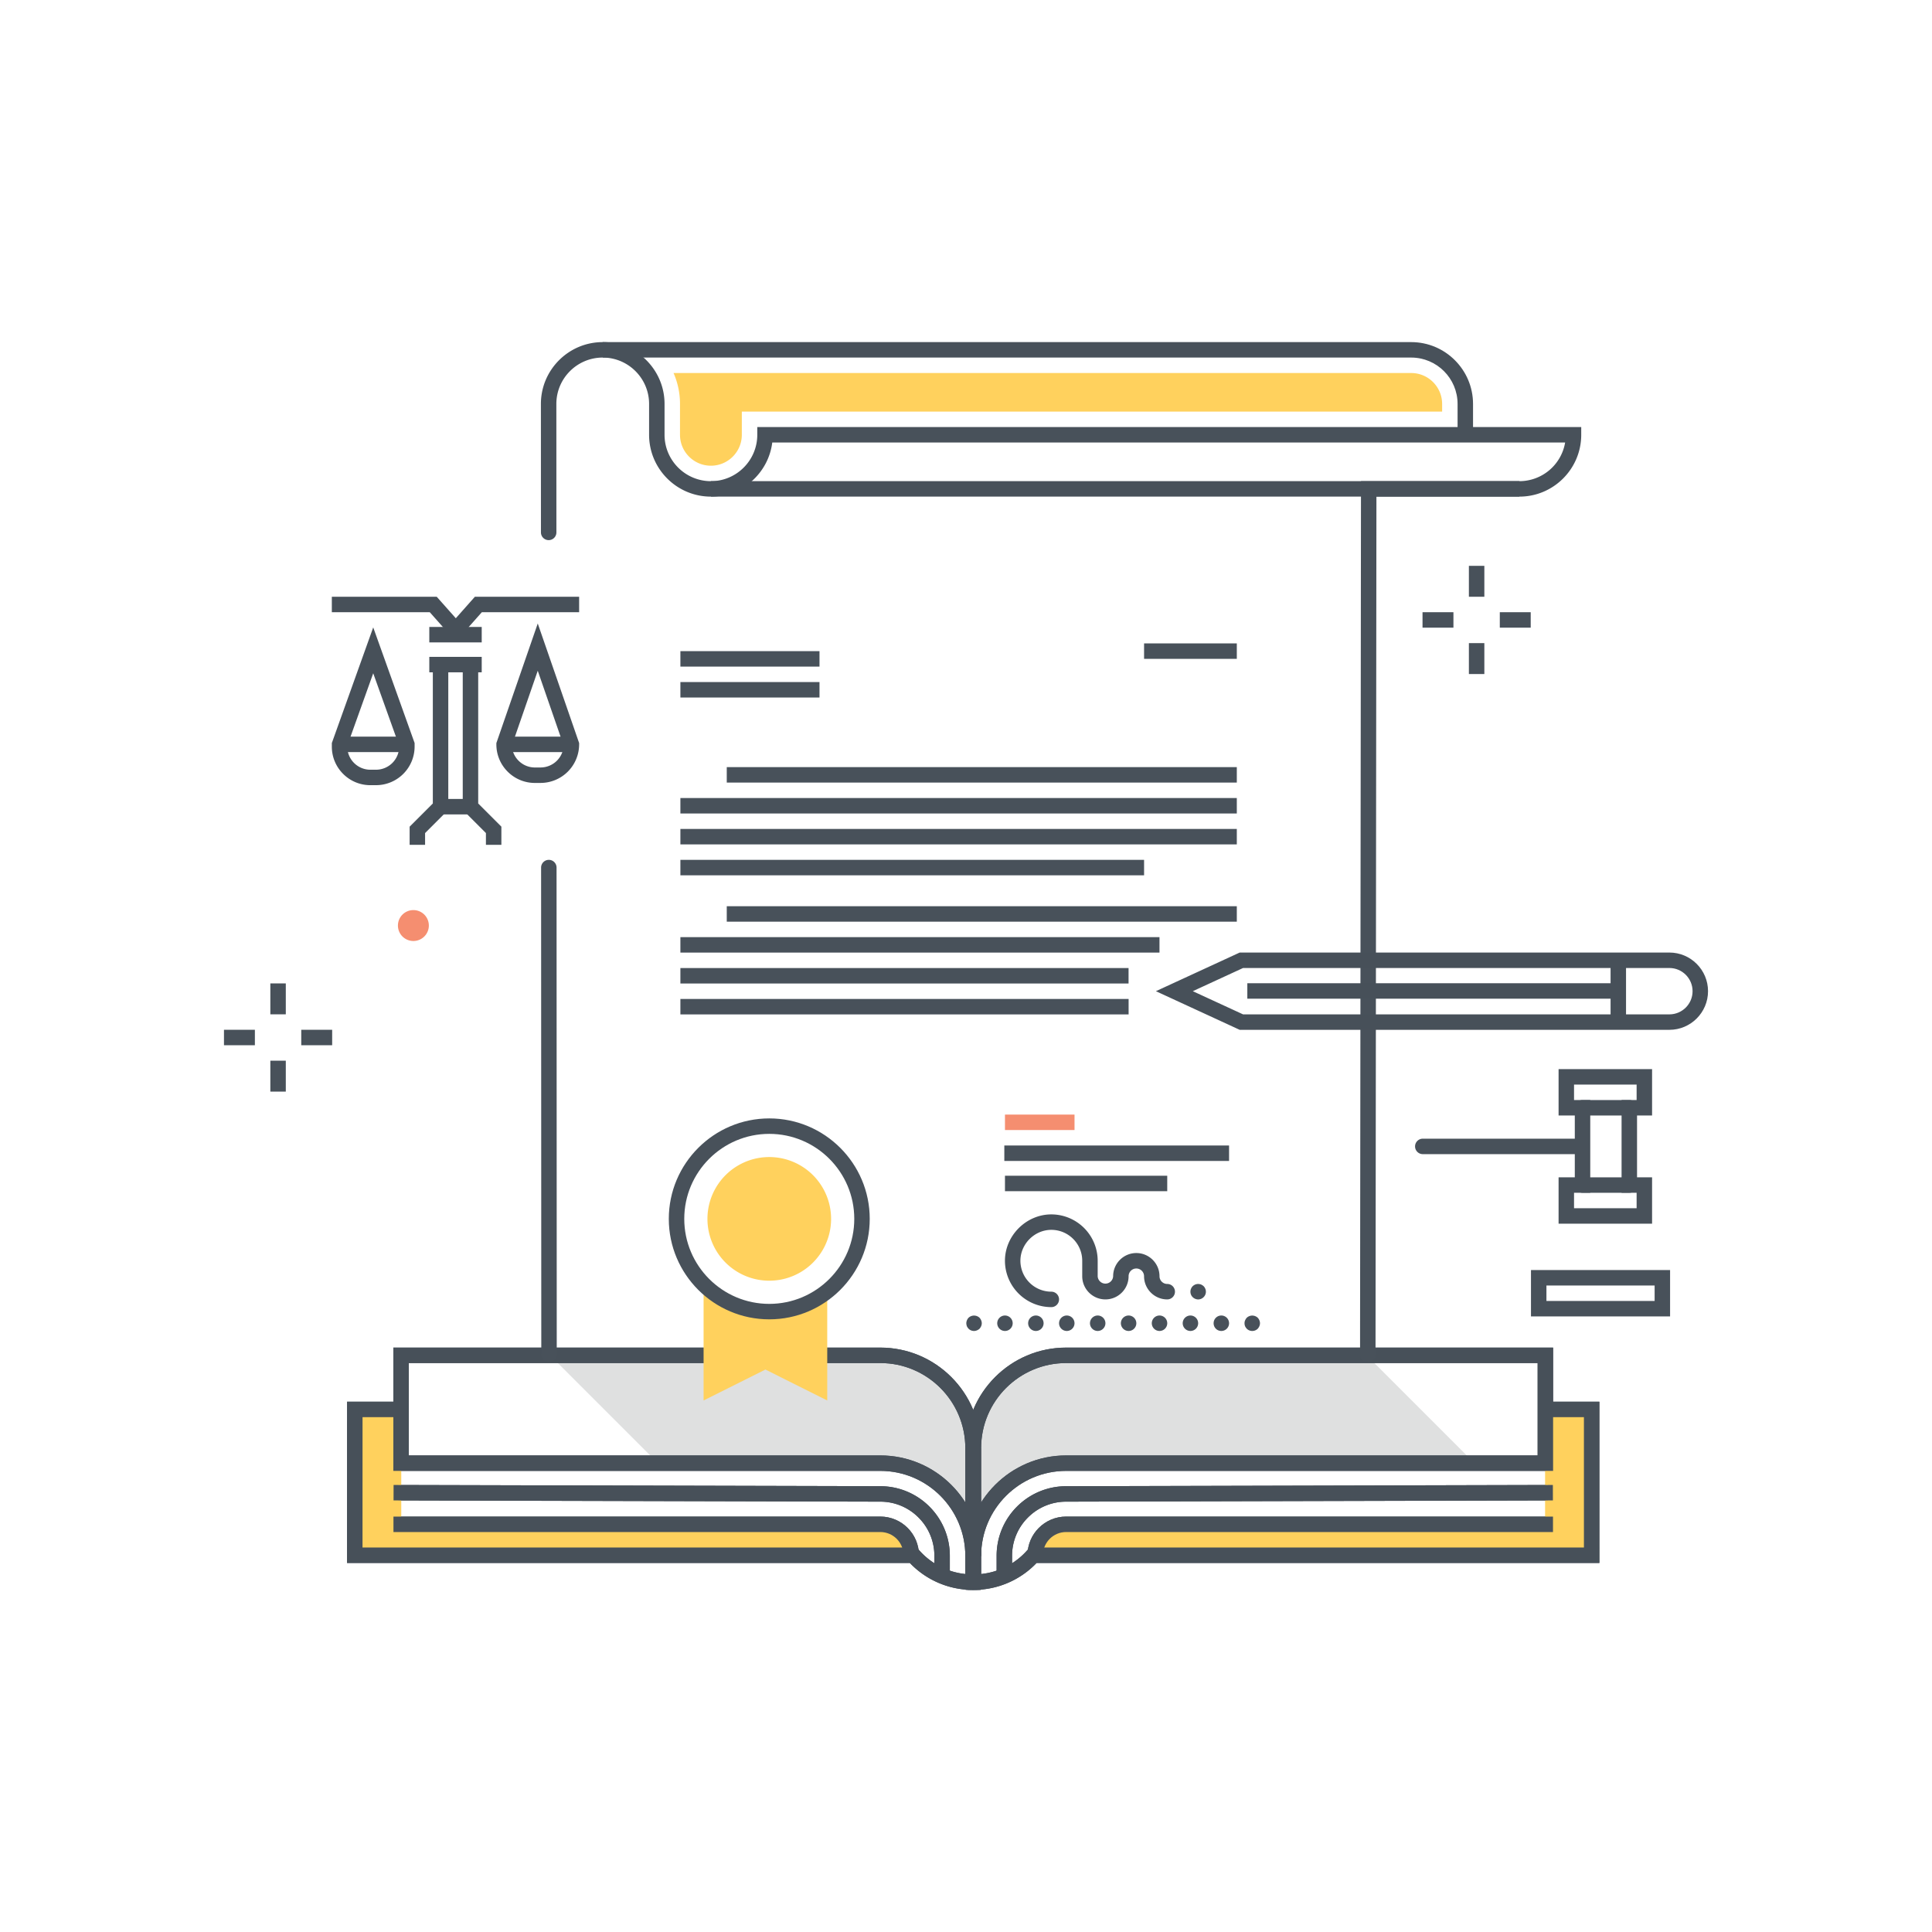 <?xml version="1.0" encoding="utf-8"?><svg xmlns="http://www.w3.org/2000/svg" width="250" height="250" viewBox="0 0 250 250"><g fill="none" fill-rule="evenodd"><path fill="#DFE0E0" d="M125.943 187.379v13.953c0-6.628 5.372-12 12-12h52.007v-.846l-13.106-13.107h-38.901c-6.628 0-12 5.373-12 12m-.031 13.953v-13.953c0-6.627-5.373-12-12-12H71.184l13.951 13.953h28.777c6.627 0 12 5.372 12 12"/><path fill="#FFD15D" d="M118.037 201.092a4.125 4.125 0 0 0-4.125-4.125h-62V182.39h-6v17.952h4.5v.75h67.625"/><path fill="#475059" d="M122.907 204.342h-2v-3.01a6.958 6.958 0 0 0-2.042-4.955 6.95 6.95 0 0 0-4.942-2.063l-62.999-.159.005-2 62.999.159c4.962.011 8.99 4.058 8.979 9.019v3.009"/><path fill="#475059" d="M118.912 201.244h-2c0-1.655-1.346-3-3-3H50.913v-2h62.999c2.757 0 5 2.243 5 5"/><path fill="#475059" d="M126.912 201.332h-2c0-6.066-4.935-11-11-11H50.898v-15.953h63.014c7.168 0 13 5.832 13 13h-2c0-6.065-4.935-11-11-11H52.898v11.953h61.014c7.168 0 13 5.832 13 13"/><path fill="#475059" d="M124.912 201.332h2v-13.953h-2z"/><path fill="#475059" d="M125.905 205.731a11.258 11.258 0 0 1-8.172-3.487H44.909l.003-20.864h7v2h-5l-.003 16.864h71.721l.298.342a9.223 9.223 0 0 0 5.984 3.092v-3.336h2v5.388l-1 .001h-.007"/><path fill="#FFD15D" d="M133.833 201.092a4.125 4.125 0 0 1 4.125-4.125h62V182.39h6v17.952h-4.5v.75h-67.625"/><path fill="#475059" d="M130.962 204.342h-2v-3.01c-.011-4.96 4.017-9.007 8.98-9.018l62.999-.159.005 2-62.999.159a6.954 6.954 0 0 0-4.943 2.063 6.957 6.957 0 0 0-2.042 4.953v3.012"/><path fill="#475059" d="M134.958 201.244h-2c0-2.757 2.243-5 5-5h62.999v2h-62.999c-1.655 0-3 1.345-3 3"/><path fill="#475059" d="M126.958 201.332h-2c0-7.168 5.831-13 13-13h61.013v-11.953h-61.013c-6.066 0-11 4.935-11 11h-2c0-7.168 5.831-13 13-13h63.013v15.953h-63.013c-6.066 0-11 4.934-11 11"/><path fill="#475059" d="M124.958 201.332h2v-13.953h-2z"/><path fill="#475059" d="M125.965 205.731h-.008l-.999-.001v-5.388h2v3.336a9.216 9.216 0 0 0 5.983-3.092l.299-.342h71.72l-.002-16.864h-5v-2h7l.002 20.864h-72.824a11.254 11.254 0 0 1-8.171 3.487"/><path fill="#FFD15D" d="M118.037 201.092a4.125 4.125 0 0 0-4.125-4.125h-62V182.39h-6v17.952h4.5v.75h67.625"/><path fill="#475059" d="M122.907 204.342h-2v-3.01a6.958 6.958 0 0 0-2.042-4.955 6.95 6.95 0 0 0-4.942-2.063l-62.999-.159.005-2 62.999.159c4.962.011 8.99 4.058 8.979 9.019v3.009"/><path fill="#475059" d="M118.912 201.244h-2c0-1.655-1.346-3-3-3H50.913v-2h62.999c2.757 0 5 2.243 5 5"/><path fill="#475059" d="M126.912 201.332h-2c0-6.066-4.935-11-11-11H50.898v-15.953h63.014c7.168 0 13 5.832 13 13h-2c0-6.065-4.935-11-11-11H52.898v11.953h61.014c7.168 0 13 5.832 13 13"/><path fill="#475059" d="M124.912 201.332h2v-13.953h-2z"/><path fill="#475059" d="M125.905 205.731a11.258 11.258 0 0 1-8.172-3.487H44.909l.003-20.864h7v2h-5l-.003 16.864h71.721l.298.342a9.223 9.223 0 0 0 5.984 3.092v-3.336h2v5.388l-1 .001h-.007"/><path fill="#FFD15D" d="M133.833 201.092a4.125 4.125 0 0 1 4.125-4.125h62V182.39h6v17.952h-4.5v.75h-67.625"/><path fill="#475059" d="M130.962 204.342h-2v-3.01c-.011-4.96 4.017-9.007 8.98-9.018l62.999-.159.005 2-62.999.159a6.954 6.954 0 0 0-4.943 2.063 6.957 6.957 0 0 0-2.042 4.953v3.012"/><path fill="#475059" d="M134.958 201.244h-2c0-2.757 2.243-5 5-5h62.999v2h-62.999c-1.655 0-3 1.345-3 3"/><path fill="#475059" d="M126.958 201.332h-2c0-7.168 5.831-13 13-13h61.013v-11.953h-61.013c-6.066 0-11 4.935-11 11h-2c0-7.168 5.831-13 13-13h63.013v15.953h-63.013c-6.066 0-11 4.934-11 11"/><path fill="#475059" d="M124.958 201.332h2v-13.953h-2z"/><path fill="#475059" d="M125.965 205.731h-.008l-.999-.001v-5.388h2v3.336a9.216 9.216 0 0 0 5.983-3.092l.299-.342h71.72l-.002-16.864h-5v-2h7l.002 20.864h-72.824a11.254 11.254 0 0 1-8.171 3.487"/><path fill="#48515A" d="M190.61 56.263h-2v-3.994c0-3.309-2.691-6-6-6v-2c4.411 0 8 3.589 8 8v3.994M91.992 64.263H196.61v-2H91.992zM77.992 46.269H182.61v-2H77.992z"/><path fill="#FFD15D" d="M186.61 52.269v.994H95.992v3c0 2.205-1.795 4-4 4-2.206 0-4-1.795-4-4v-3.994a9.939 9.939 0 0 0-.835-4h95.453c2.205 0 4 1.794 4 4M91.044 167.219v14.001l8-4.002 8 4.002v-14.001l-7.876 3.128-8.124-3.128"/><path fill="#48515A" d="M99.543 146.722c-6.065 0-11 4.935-11 11 0 6.066 4.935 11 11 11 6.066 0 11-4.934 11-11 0-6.065-4.934-11-11-11zm0 24c-7.168 0-13-5.832-13-13s5.832-13 13-13c7.169 0 13 5.832 13 13s-5.831 13-13 13z"/><path fill="#FFD15D" d="M107.543 157.722a8 8 0 1 1-16 0 8 8 0 0 1 16 0"/><path fill="#48515A" d="M129.959 150.226h29.081v-2h-29.081zM130.042 154.143h20.998v-2h-20.998zM136.04 169.142a6.008 6.008 0 0 1-6-6c0-3.252 2.748-6 6.001-6a6.006 6.006 0 0 1 5.999 6v2.001a1.001 1.001 0 0 0 2 0c0-1.654 1.346-3 3-3 1.655 0 3 1.346 3 3 0 .552.449 1 1 1a1 1 0 1 1 0 2c-1.654 0-3-1.346-3-3a1 1 0 0 0-2 0c0 1.654-1.345 3-3 3-1.654 0-3-1.346-3-3v-2.001c0-2.206-1.794-4-3.999-4-2.169 0-4.001 1.832-4.001 4a4.006 4.006 0 0 0 4 4 1 1 0 1 1 0 2m19.001-.996c-.13 0-.26-.03-.38-.08s-.23-.12-.33-.22a.967.967 0 0 1-.29-.7c0-.13.02-.26.08-.39.05-.12.12-.23.21-.32.05-.05.1-.09.15-.12.06-.04.12-.07.18-.1.06-.02.12-.04.18-.05.13-.03.27-.03.39 0 .07.01.13.03.19.05.06.03.12.06.17.1.06.03.11.07.16.12.09.09.16.2.21.32a.984.984 0 0 1-.21 1.09 1 1 0 0 1-.71.3m-29 4.08a.994.994 0 0 1-.71-.29c-.09-.101-.17-.21-.22-.33-.04-.12-.07-.25-.07-.38s.03-.26.08-.38c.05-.13.12-.23.21-.33a1.037 1.037 0 0 1 1.42 0c.09.1.16.21.21.33.05.12.08.25.08.38s-.03.26-.08.38-.12.229-.21.33c-.1.09-.21.16-.33.21-.12.05-.25.08-.38.08m3-1c0-.55.45-1 1-1s1 .45 1 1-.45 1-1 1-1-.45-1-1zm4 0c0-.55.45-1 1-1s1 .45 1 1-.45 1-1 1-1-.45-1-1zm4 0c0-.55.45-1 1-1s1 .45 1 1-.45 1-1 1-1-.45-1-1zm4 0c0-.55.45-1 1-1s1 .45 1 1-.45 1-1 1-1-.45-1-1zm4 0c0-.55.45-1 1-1s1 .45 1 1-.45 1-1 1-1-.45-1-1zm4 0c0-.55.45-1 1-1s1 .45 1 1-.45 1-1 1-1-.45-1-1zm4 0c0-.55.45-1 1-1s1 .45 1 1-.45 1-1 1-1-.45-1-1zm4 0c0-.55.44-1 1-1 .55 0 1 .45 1 1s-.45 1-1 1c-.56 0-1-.45-1-1zm5 1a.994.994 0 0 1-.71-.29c-.09-.101-.17-.21-.22-.33a.986.986 0 0 1-.07-.38c0-.13.02-.26.08-.38.05-.12.12-.23.21-.33a1.037 1.037 0 0 1 1.42 0c.09.1.16.2.21.33.05.12.08.25.08.38s-.03.26-.08.38-.12.229-.21.33a.994.994 0 0 1-.71.29"/><path fill="#F58E70" d="M130.043 146.226h9v-2h-9z"/><path fill="#48515A" d="M88.043 86.258h18v-2h-18zM88.043 90.258h18v-2h-18zM94.043 101.265h66v-2h-66zM88.043 105.265h72v-2h-72zM88.043 109.265h72v-2h-72zM88.043 113.265h60v-2h-60zM148.043 85.255h12v-2h-12z"/><path fill="#48515A" d="M71.043 176.257a1 1 0 0 1-1-1l-.025-62.992a1 1 0 0 1 2 0l.025 62.992a1 1 0 0 1-1 1m105.949 0a1 1 0 0 1-1-1v-2.99l.119-110.004h20.499a6.01 6.01 0 0 0 5.917-5H99.93c-.494 3.941-3.865 7-7.938 7-4.411 0-8-3.589-8-8v-3.994c0-3.309-2.692-6-6-6-3.309 0-6 2.691-6 6l.006 16.623a.999.999 0 0 1-.999 1h-.001a1 1 0 0 1-1-1l-.006-16.623c0-4.411 3.589-8 8-8s8 3.589 8 8v3.994c0 3.309 2.691 6 6 6 3.308 0 6-2.691 6-6v-1H204.61v1c0 4.411-3.589 8-8 8h-18.501l-.117 110.994a1 1 0 0 1-1 1"/><path fill="#475059" d="M160.853 131.259h55.165c1.655 0 3-1.345 3-3 0-1.654-1.345-3-3-3h-55.165l-6.506 3 6.506 3zm55.165 2h-55.604l-10.843-5 10.844-5h55.603c2.757 0 5 2.243 5 5s-2.243 5-5 5z"/><path fill="#475059" d="M208.408 132.259h2v-7.598h-2z"/><path fill="#475059" d="M161.403 129.23h48.005v-2h-48.005z"/><path fill="#48515A" d="M34.982 131.253h2v-4h-2zM34.982 141.253h2v-4h-2zM38.982 135.253h4v-2h-4zM28.982 135.253h4v-2h-4zM190.074 77.22h2v-4h-2zM190.074 87.22h2v-4h-2zM194.074 81.22h4v-2h-4zM184.074 81.22h4v-2h-4z"/><path fill="#F58E70" d="M55.492 119.765a2 2 0 1 1-4 0 2 2 0 0 1 4 0"/><path fill="#48515A" d="M94.043 119.265h66v-2h-66zM88.043 123.265h61.994v-2H88.043zM88.043 127.265h57.992v-2H88.043zM88.043 131.265h57.999v-2H88.043z"/><path fill="#475059" d="M44.94 96.495v.117c0 .8.311 1.552.877 2.116a2.975 2.975 0 0 0 2.113.874h.005l.73-.001a2.996 2.996 0 0 0 2.985-2.99v-.116l-3.355-9.374-3.355 9.374zm2.989 5.107a4.957 4.957 0 0 1-3.525-1.459 4.955 4.955 0 0 1-1.464-3.531v-.465l5.355-14.962 5.355 14.962v.464a4.998 4.998 0 0 1-4.982 4.99l-.729.001h-.01z"/><path fill="#475059" d="M43.946 97.321h8.704v-2h-8.704zM58.982 83.015l-3.367-3.793H42.939v-2h13.575l2.468 2.779 2.466-2.779h13.491v2H62.348l-3.366 3.793M55.006 109.321h-2v-2.349l3.002-3.002V85.998h2v18.8l-3.002 3.002v1.521M64.878 109.321h-2v-1.525l-2.999-2.998v-18.8h2v17.972l2.999 2.998v2.353"/><path fill="#475059" d="M55.552 83.126h6.782v-2h-6.782zM66.234 96.478c.038.741.345 1.433.874 1.961a2.974 2.974 0 0 0 2.112.874h.006l.728-.002a2.995 2.995 0 0 0 2.982-2.834l-3.351-9.683-3.351 9.684zm2.987 4.835a4.956 4.956 0 0 1-3.526-1.459 4.953 4.953 0 0 1-1.465-3.531v-.168l5.355-15.476 5.355 15.474v.168a4.997 4.997 0 0 1-4.982 4.99l-.728.002h-.009z"/><path fill="#475059" d="M65.237 97.321h8.703v-2h-8.703zM55.552 86.998h6.782v-2h-6.782zM57.008 105.384h3.871v-2h-3.871z"/><path fill="#48515A" d="M200.108 168.344h14v-2h-14v2zm-2 2h18v-6h-18v6zm5.572-14h8.098v-2h-1.946v-12h1.946v-2h-8.098v2h2.098v12h-2.098v2zm10.098 2H201.68v-6h2.098v-8h-2.098v-6h12.098v6h-1.946v8h1.946v6z"/><path fill="#48515A" d="M210.832 144.344h-6.054a1 1 0 1 1 0-2h6.054a1 1 0 1 1 0 2m0 10h-6.054a1 1 0 1 1 0-2h6.054a1 1 0 1 1 0 2m-6.723-4.999h-20a1 1 0 1 1 0-2h20a1 1 0 1 1 0 2"/></g></svg>